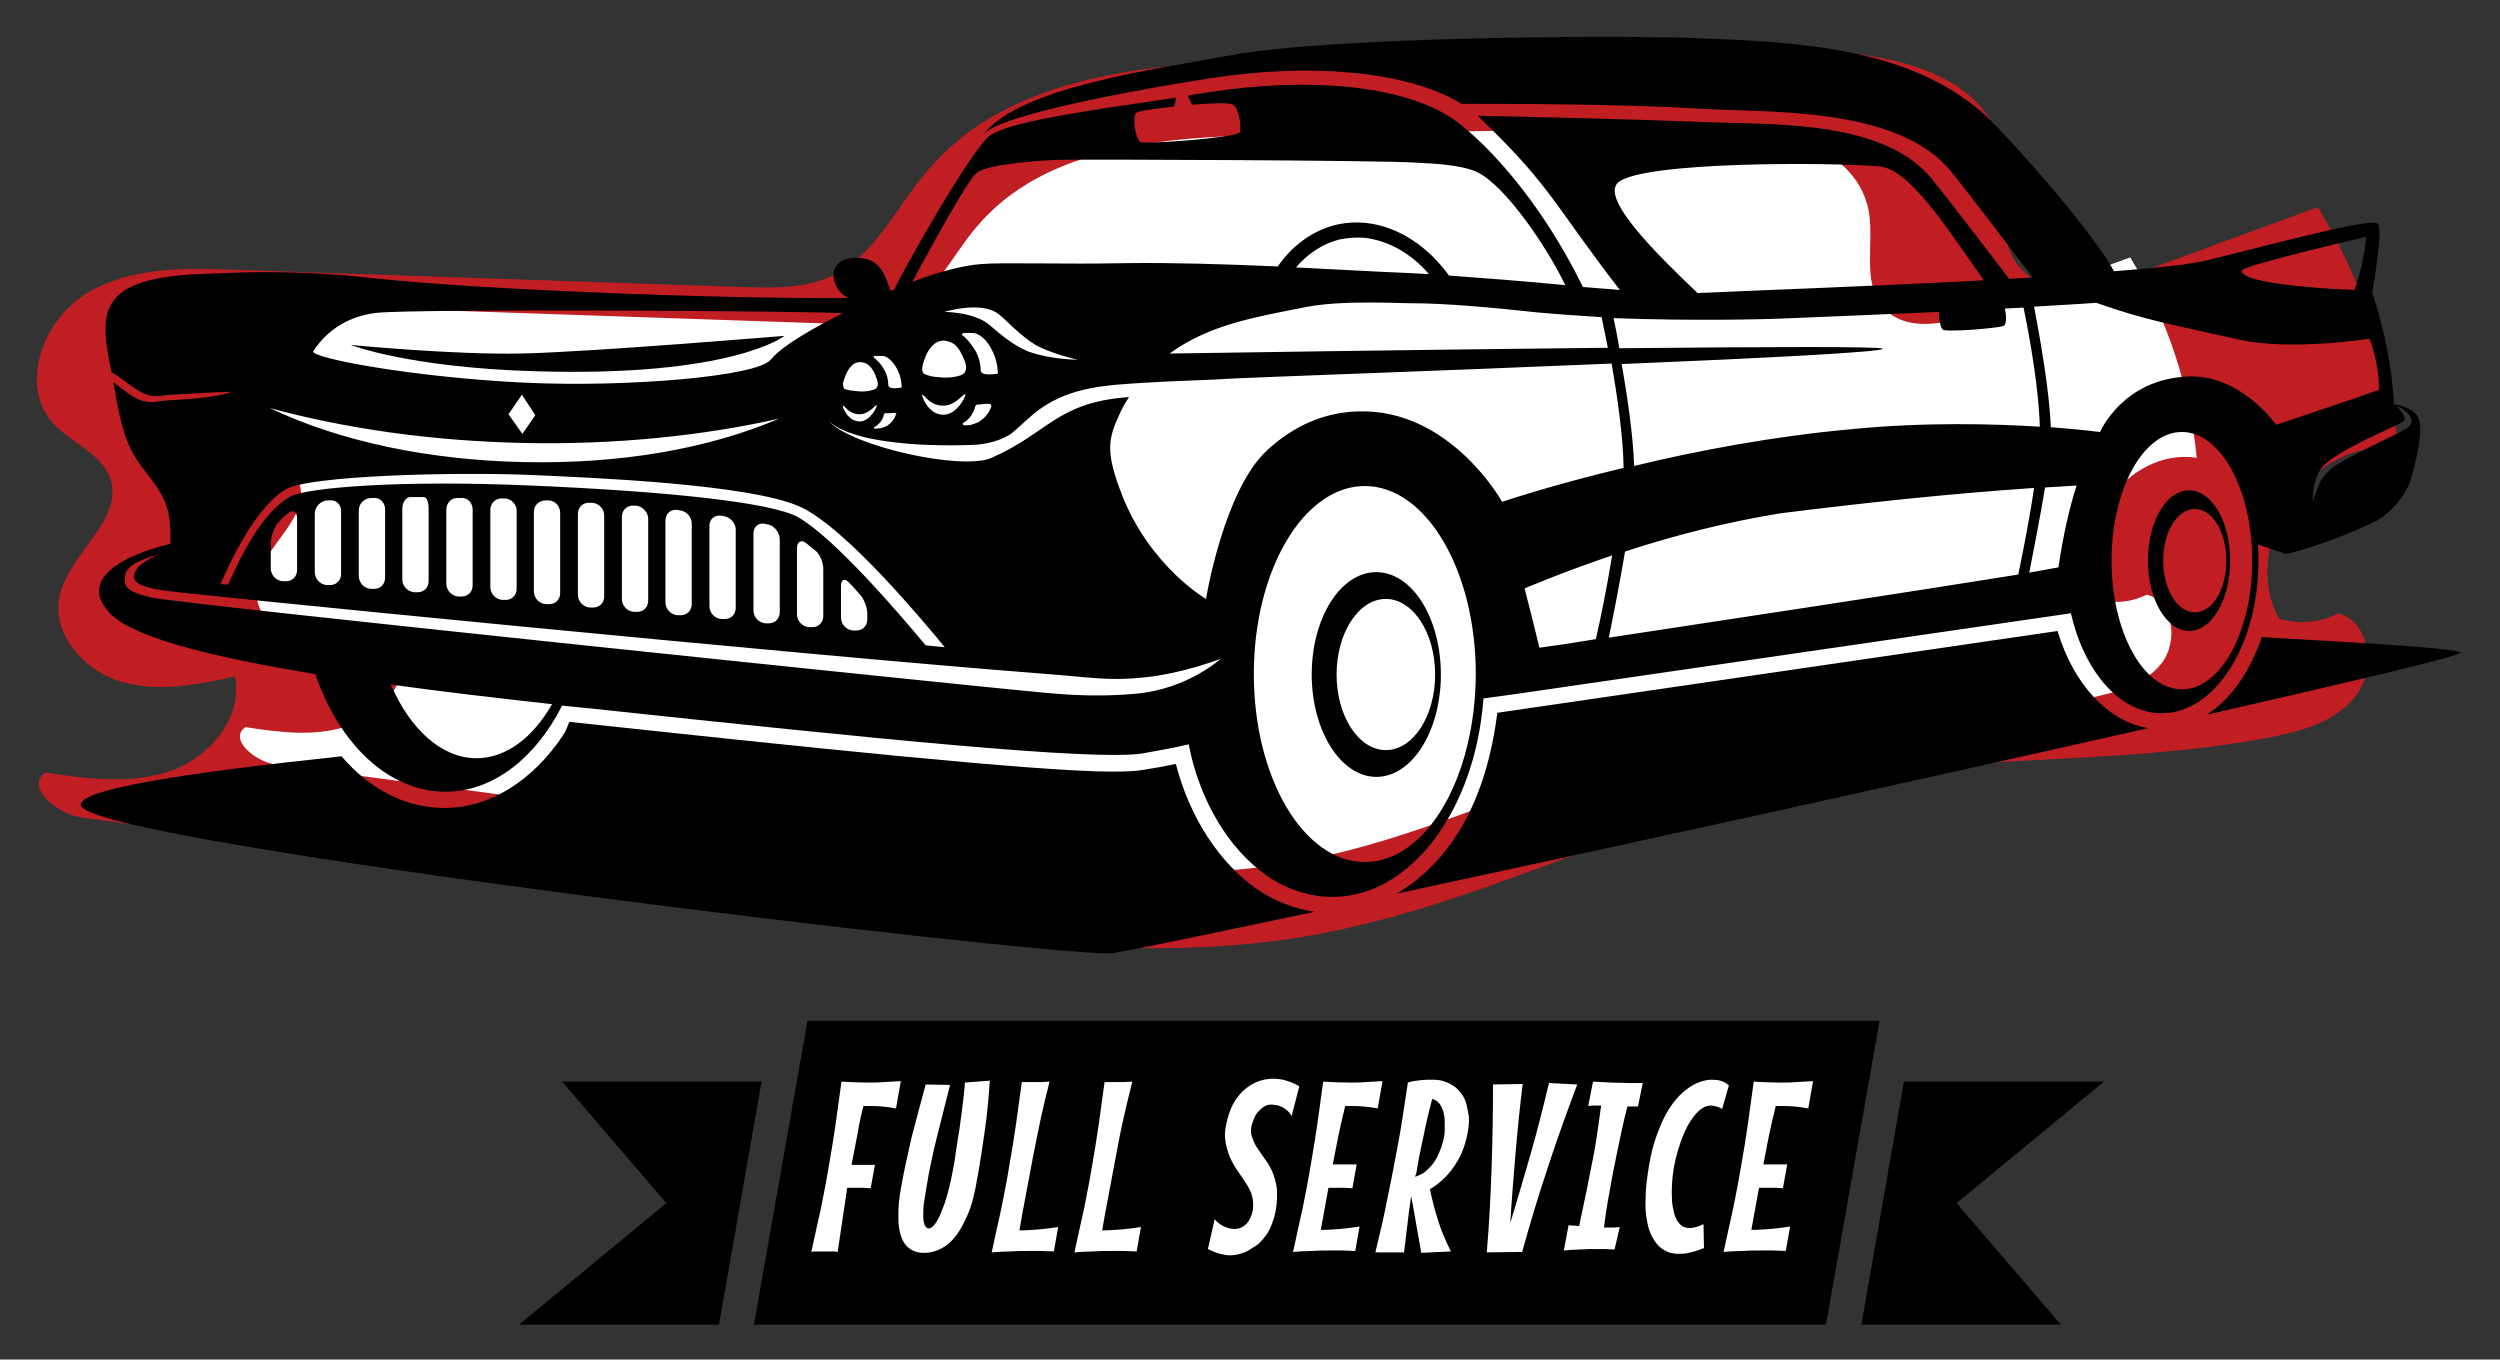 <?xml version="1.0" encoding="utf-8"?>
<!-- Generator: Adobe Illustrator 19.2.0, SVG Export Plug-In . SVG Version: 6.00 Build 0)  -->
<svg version="1.1" id="Layer_1" xmlns="http://www.w3.org/2000/svg" xmlns:xlink="http://www.w3.org/1999/xlink" x="0px" y="0px"
	 viewBox="0 0 522.6 284.2" style="enable-background:new 0 0 522.6 284.2;" xml:space="preserve">
<rect x="0" y="0" width="522.6" height="284.2" fill="#333333" stroke="none"/>
<style type="text/css">
	.st0{fill:#C01E23;}
	.st1{fill:#FFFFFF;}
</style>
<path class="st0" d="M422.2,55.9c5.7,6.7,16.4,4.2,24.7,1.2c12.5-4.6,25.1-9.2,37.6-13.8c9.3,15.3,15.1,32.7,16.8,50.5
	c-17.8-2.8-33.6,19.8-24.9,35.5c4.1,1.3,8.6,0.9,12.4-1.1c6.7,1.9,7.9,11.7,3.7,17.2c-4.2,5.5-11.5,7.5-18.3,8.8
	c-32.3,6.1-65.7,3.2-97.9,9.8c-34.7,7.1-66.6,25.1-101.5,31.4c-32,5.8-64.9,1.5-97.1-2.9c-53.5-7.2-107.1-14.4-160.6-21.6
	c-5.2-0.7-11.9-6.4-7.6-9.4c8.7,1.3,17.7,2.5,26-0.3s15.4-11.3,13.6-19.8c-7.8,1.7-16,3.4-23.7,1.1c-7.7-2.2-14.5-9.8-13-17.6
	c1.8-9.2,13.7-16.2,10.6-25c-1.9-5.2-8.1-7.3-11.9-11.4C4,80.6,8.9,67,18,61.4s20.5-5.4,31.1-5c35.3,1.2,70.7,2.4,106,3.6
	c6.5,0.2,13.3,0.4,19.2-2.5c8.7-4.3,13-14.1,19.3-21.5c17.2-20.8,47.8-22.9,74.7-23.4c35.2-0.7,70.4-1.3,105.5-2
	c17.9-0.3,41.1,3.3,44.7,20.8C420.2,39.7,416.7,49.5,422.2,55.9z"/>
<path class="st1" d="M393.6,64.2c4.8,5.5,13.6,3.5,20.5,1c10.4-3.8,20.8-7.6,31.2-11.4c7.7,12.7,12.5,27.1,13.9,41.9
	c-14.7-2.3-27.9,16.4-20.7,29.5c3.4,1.1,7.1,0.7,10.3-0.9c5.5,1.5,6.6,9.7,3.1,14.3c-3.5,4.5-9.5,6.2-15.2,7.3
	c-26.8,5-54.5,2.6-81.2,8.1c-28.8,5.9-55.3,20.9-84.2,26.1c-26.5,4.8-53.8,1.2-80.5-2.4c-44.4-6-88.8-11.9-133.2-17.9
	c-4.3-0.6-9.9-5.3-6.3-7.8c7.2,1.1,14.7,2.1,21.6-0.3c6.9-2.4,12.8-9.3,11.3-16.5c-6.5,1.4-13.3,2.8-19.7,0.9s-12-8.1-10.8-14.6
	c1.5-7.6,11.4-13.4,8.8-20.7c-1.5-4.3-6.8-6-9.8-9.4c-5.9-6.6-1.9-17.9,5.7-22.6c7.5-4.6,17-4.5,25.8-4.2c29.3,1,58.6,2,87.9,3
	c5.4,0.2,11.1,0.3,15.9-2.1c7.2-3.6,10.8-11.7,16-17.9c14.3-17.2,39.6-19,62-19.4c29.2-0.5,58.4-1.1,87.5-1.6
	c14.9-0.3,34.1,2.7,37.1,17.3C391.9,50.7,389.1,58.9,393.6,64.2z"/>
<g>
	<g>
		<g>
			<path d="M34.8,81.4c1.1,0,2.2,0,3.3,0.2c2,0.4,4.4,0.4,6.3-0.5c3-1.4,5.8-4.8,4.5-8.2c-1.9-5.1-9.5-7.2-14.2-8.3
				c-2.4-0.6-6.1-1.7-8,0.4c-1,1.1-2,2.9-2.4,4.3c-0.7,2.5-0.5,7,1.7,8.7c1.6,1.3,3.6,2.8,5.7,3.3C32.6,81.5,33.7,81.4,34.8,81.4z"
				/>
		</g>
		<g>
			<path d="M504.8,86.3c-1.2-1-2.9-1.6-4.4-1.8c-0.4-11.5-4.5-23.3-4.5-23.3s2.3-13.3,1.2-14.4c-1.4-1.4-21.3,4.1-35.7,7.6
				c-3.5,0.9-10.6,1.6-19.5,2.3c-4.5-8.5-23.1-29.4-27.9-33.5C398.5,10,376,8.8,355.5,8c-21.1-0.8-78.7-0.1-97.9,3.5
				c-15,2.8-44.5,6.6-52,16.6l0,0c0.4-0.4,0.8-0.7,1.1-0.9c6.3-4.1,34.8-9.1,46.7-10.9c20.2-3.1,40.7-1.6,52.1,5.4
				c7.4,0,34.1,0,49.4,1c14.7,0.9,41.8-0.6,53,13.2c3.1,3.8,13.6,17.6,17,22.1c-1.6,0.1-3.3,0.2-4.9,0.3c-3.7-4.9-11.6-15.2-16-20.7
				c-10.1-12.7-33.5-11.5-48.2-12.1c-14.6-0.6-37.1-1.1-46.9-1.3c0.2,0.2,0.4,0.3,0.5,0.5c15,14.4,15.3,17.9,29.2,35.9
				c-2.5-0.2-5.1-0.4-7.7-0.6c-9.3-19-20.9-30.6-26.7-34.8c-10.9-7.8-31.9-9-51.6-5.9c-1.4,0.2-2.9,0.4-4.3,0.7l0.9,1.9
				c0,0,7.6-0.7,8.6,0c1.3,0.9,1.8,5.2,1.3,5.8c-0.9,1.1-19.6,2.5-20.7,2c-1-0.6-1.8-5.2-0.9-6.1c0.7-0.6,7.9-1.3,7.9-1.3l0.5-1.9
				c-16,2.4-33.8,4.7-38.8,7.8c-3.8,2.4-19.8,30.9-20.1,32.3c-0.4,0.2-0.4,0.2-0.8,0.3c-0.6-1.7-1.3-3.3-1.6-3.9
				c-1.5-2.4-3.2-3-5.9-3c-2.9,0-5.3,1.9-4.2,5.1c0.6,1.8,1.6,2.6,2.8,3.3c-28.6,0.2-78.8-1.9-98.8-4.1c-10.5-1.2-21.3-1.6-32-1.1
				c-6.1,0.3-20.4,0-23.5,7l0,0c-0.3,0.5-0.5,1-0.6,1.6c-0.9,3.8,0.2,8.3,0.9,12.1c0.1,0.1,0.2,0.1,0.3,0.2c2.6,1.4,4.8,4,7.8,4.7
				c1.4,0.3,3.2-0.2,4.7-0.2C40,82.3,44,82,47.9,81.9c0.2,0,0.4,0,0.5,0c-2,0.8-5.7,1.4-13.5,1.8c-1.5,0.1-3.3,0.6-4.7,0.2
				c-2.5-0.6-4.4-2.5-6.5-4c1,5.7,1.9,12,5.3,16.8c1.8,2.6,4.1,5,5.4,8c1.2,2.8,1.3,5.9,1.2,9c0,0-21.2,4.5-13,14.1
				c4.5,5.3,21.2,9.5,43.3,13.1c5,14.6,15.3,24.6,27.2,24.6c10,0,18.9-7.1,24.4-18c2,0.2,4,0.4,6,0.6c59,6.3,105.2,11,115.3,9.4
				c3.4-0.6,6.7-1.2,9.7-1.9c0.1,0.4,0.2,0.9,0.3,1.5c2.2,9.9,7.6,20.1,16.1,26c3.8,2.7,8.9,4.4,13.6,4.4
				c16.4,0,29.9-18.2,31.6-41.5l7.3-1l115.5-16.8c2.8,12.2,10.2,20.9,19,20.9c11.1,0,20.2-14.2,20.2-31.8c0-1.2,0-2.3-0.1-3.5
				c2.8,1,5.9,2,5.9,2s7.7-1.6,18.4-6.7c3.2-1.5,6.2-5.1,7.5-8.4C504.8,97.1,507.4,88.5,504.8,86.3z M25.1,70.5
				c0.3-0.9,0.7-1.9,1.4-2.5c0.4-0.3,0.9-0.5,1.4-0.5s1.1,0.2,1.5,0.5c0.7,0.6,1.2,1.5,1.5,2.3s0.5,1.9-0.6,2.2
				c-0.8,0.2-1.8,0.4-2.6,0.3c-0.6-0.1-1.3-0.1-1.9-0.3c-0.4-0.1-0.7-0.1-0.8-0.5v-0.1C24.8,71.4,24.9,70.9,25.1,70.5z M27.9,78.1
				c-2.2,0-3.2-2.7-3-2.9c0.2-0.2,1,1.5,3,1.5c1.8,0,3-1.9,3.1-1.6S29.8,78.1,27.9,78.1z M34.7,77.3c-0.3,0.7-0.9,1.3-1.5,1.7
				c-0.4,0.3-0.9,0.4-1.4,0.5c-0.2,0-0.5,0-0.7,0.1c-0.1,0-0.4,0.1-0.5-0.1s0.2-0.3,0.3-0.4c0.2-0.1,0.4-0.3,0.6-0.5
				c0.3-0.3,0.5-0.6,0.7-1c0.1-0.2,0.2-0.3,0.2-0.5s0.1-0.4,0.3-0.4c0.2-0.1,0.5,0,0.7,0c0.3,0,0.6-0.1,0.9-0.1c0.2,0,0.5,0,0.5,0.2
				C34.9,76.9,34.8,77.1,34.7,77.3z M33.3,71.7c0-0.5-0.1-1-0.2-1.4c-0.2-0.9-0.7-1.6-1.2-2.3c-0.2-0.2-0.4-0.4-0.6-0.7
				c-0.2-0.2-0.3-0.3-0.5-0.4c-0.1-0.1-0.3-0.2-0.3-0.3c0-0.1,0-0.1,0-0.1c0.1-0.1,0.2-0.1,0.4-0.1c0.3,0,0.5,0,0.8,0s0.7,0,1,0.1
				c0.9,0.3,1.9,1.4,2.5,2.8s0.6,2.9,0.6,2.9S33.3,72.6,33.3,71.7z M36.9,73.9c0.2-0.7,0.6-1.4,1.1-1.9c0.3-0.2,0.7-0.4,1.1-0.4
				c0.4,0,0.9,0.2,1.2,0.4c0.6,0.4,0.9,1.2,1.2,1.8c0.3,0.7,0.4,1.5-0.5,1.7c-0.7,0.2-1.4,0.3-2.1,0.2c-0.5,0-1-0.1-1.5-0.2
				c-0.3-0.1-0.5-0.1-0.6-0.4V75C36.7,74.7,36.8,74.3,36.9,73.9z M39.1,79.9c-1.7,0-2.5-2.1-2.3-2.2s0.8,1.2,2.3,1.2
				c1.4,0,2.3-1.5,2.4-1.3C41.6,77.8,40.6,79.9,39.1,79.9z M44.4,79.1c-0.2,0.5-0.6,1-1.1,1.3c-0.3,0.2-0.7,0.3-1,0.4
				c-0.2,0-0.3,0-0.5,0c-0.1,0-0.3,0-0.4-0.1c-0.1-0.2,0.2-0.2,0.3-0.3c0.1-0.1,0.3-0.2,0.4-0.4c0.2-0.2,0.4-0.5,0.5-0.8
				c0.1-0.1,0.1-0.3,0.1-0.4s0.1-0.3,0.2-0.3c0.2-0.1,0.3,0,0.5,0s0.4,0,0.7,0c0.1,0,0.4,0,0.4,0.1C44.6,78.8,44.5,79,44.4,79.1z
				 M43.4,74.8c0-0.4-0.1-0.7-0.2-1.1c-0.2-0.7-0.5-1.2-0.9-1.8c-0.1-0.2-0.3-0.3-0.4-0.5c-0.1-0.1-0.2-0.2-0.3-0.3
				c-0.1-0.1-0.2-0.1-0.3-0.3v-0.1c0.1-0.1,0.2-0.1,0.3-0.1c0.2,0,0.4,0,0.6,0c0.2,0,0.5,0,0.7,0.1c0.7,0.2,1.4,1.1,1.9,2.2
				s0.5,2.2,0.5,2.2S43.4,75.5,43.4,74.8z M468.7,56.5c0.5-1.1,25.9-7,25.9-7c-0.3,4-1.1,7.2-2.4,11.1
				C482.7,60.3,467.8,58.9,468.7,56.5z M338.2,38.2c4.8-4.5,44.8-4.3,54.8-3.4c6.6,0.6,15.6,15.3,21.7,23.8
				c-24.4,1.3-50.4,2.2-58.3,2.6c-0.5,0-1,0-1.5,0.1C346.5,53.3,334.6,41.6,338.2,38.2z M374.8,66.5c10.4-0.4,20.7-0.9,30.5-1.3
				c0,1.3,0.3,3.2,0.8,3.7c0.6,0.6,11.9-0.3,12.8-0.8c0.6-0.4,0.5-2.3,0.2-3.6c1.3-0.1,2.6-0.1,3.9-0.2c1.3,6.2,3.2,17,3.4,24.9
				c-9.6-0.6-23.8-1-39.2,0.5c-16.7,1.5-32.8,4.6-45.6,7.7c-0.2-6.3-1.4-14.4-2.6-21.3c29-1.2,54.6-2.5,54.6-3.2
				c0-0.5-25.3-0.4-55.1-0.1c-0.4-2.4-0.8-4.5-1.2-6.3C353.2,67.1,368.7,66.8,374.8,66.5z M334.8,66.3c0.4,1.8,0.8,4,1.3,6.4
				c-39.3,0.4-85.2,1.1-91.5,1.2c0,0,0,0-0.1,0c3-2.2,6.4-3.9,9.9-5.2c5.7-2.1,12.5-3.3,18.5-4.5c7.7-1.5,18.7-0.8,22.8-0.8
				c6,0,15.5,0.8,25.6,1.9C325.7,65.7,330.2,66,334.8,66.3z M298.7,57.3c-1.3-0.1-2.6-0.1-3.7-0.2c-7.5-0.3-15.8-0.8-24.1-1.2
				c2.6-3,5.8-5.1,9.4-5.9c1.6-0.3,3.2-0.4,4.9-0.3C290.3,50.3,295,53,298.7,57.3L298.7,57.3z M204.2,36.1c2.5-1.9,14-2.6,17.3-2.7
				c8.3-0.1,67,0.1,74.5,0.6c3.6,0.2,9.2,0.4,12.6,1.9c5.9,2.6,14.9,15.9,18.6,23.7c-8.4-0.8-17.3-1.5-24.3-2
				c-4.5-6.2-10.7-10.3-17.4-11c-1.9-0.2-3.9-0.1-5.8,0.3c-5,1.1-9.4,4.2-12.6,8.8C256,55.2,245,54.9,235.9,55
				c-14,0.3-25.9-0.2-30.8,0.2c-3.8,0.3-8.5,1.5-14.4,3.7C195.2,50.6,202.3,37.6,204.2,36.1z M197.2,84.8c2.6,0,4.4-2.8,4.6-2.4
				c0.2,0.3-1.7,4.3-4.6,4.3c-3.2,0-4.6-4-4.4-4.2C193.1,82.3,194.2,84.8,197.2,84.8z M193.1,75.6c0.4-1.3,1-2.7,2.1-3.6
				c0.5-0.5,1.3-0.8,2-0.8s1.6,0.3,2.2,0.7c1.1,0.8,1.7,2.2,2.2,3.4c0.5,1.2,0.7,2.7-0.9,3.2c-1.2,0.4-2.6,0.5-3.9,0.4
				c-0.9-0.1-1.8-0.1-2.7-0.4c-0.5-0.2-1-0.2-1.2-0.7c0-0.1,0-0.1-0.1-0.2C192.7,76.9,192.9,76.2,193.1,75.6z M201.7,88.2
				c0.3-0.2,0.5-0.4,0.8-0.7c0.4-0.4,0.7-0.9,1-1.5c0.1-0.2,0.2-0.5,0.3-0.8c0-0.3,0.2-0.5,0.4-0.6c0.3-0.1,0.7,0,1-0.1
				c0.4,0,0.8-0.1,1.2-0.1c0.2,0,0.7,0,0.8,0.3s-0.1,0.6-0.2,0.8c-0.4,1-1.2,1.9-2.1,2.5c-0.6,0.4-1.2,0.6-1.9,0.8
				c-0.3,0.1-0.7,0.1-1,0.1c-0.2,0-0.6,0.1-0.7-0.2C201.1,88.4,201.5,88.3,201.7,88.2z M205,77.4c0-0.7-0.1-1.4-0.3-2.1
				c-0.3-1.2-0.9-2.3-1.7-3.3c-0.2-0.3-0.5-0.6-0.8-1c-0.2-0.2-0.4-0.4-0.6-0.6c-0.2-0.1-0.5-0.3-0.5-0.5c0-0.1,0-0.1,0.1-0.2
				s0.4-0.1,0.5-0.1c0.4,0,0.8,0,1.1,0c0.5,0,1,0,1.4,0.2c1.3,0.5,2.6,2,3.5,4.1c0.9,2,0.9,4.2,0.9,4.2S205,78.8,205,77.4z
				 M206.8,67.9c-3.2-2.7-9.4-2.7-9.4-2.7s7.8-2.4,11.4,0.5c1.2,0.9,4.4,4.4,7.5,6.3c3.2,1.9,9,3.2,9,3.2s-5.5,0-10.3-1.7
				C211.9,72.2,209.6,70.3,206.8,67.9z M182.6,74.5c0.1-0.1,0.3-0.1,0.4-0.1c0.3,0,0.6,0,0.9,0c0.4,0,0.8,0,1.1,0.1
				c1,0.4,2.1,1.6,2.8,3.2s0.7,3.3,0.7,3.3s-2.8,0.6-2.8-0.5c0-0.5-0.1-1.1-0.2-1.6c-0.3-1-0.7-1.8-1.3-2.6
				c-0.2-0.3-0.4-0.5-0.6-0.7c-0.2-0.2-0.3-0.3-0.5-0.5c-0.1-0.1-0.4-0.2-0.4-0.4C182.6,74.5,182.6,74.5,182.6,74.5z M187.2,86.9
				c-0.3,0.8-0.9,1.5-1.6,2c-0.5,0.3-1,0.5-1.5,0.6c-0.3,0-0.5,0-0.8,0.1c-0.2,0-0.5,0.1-0.6-0.1s0.2-0.3,0.4-0.4
				c0.2-0.2,0.4-0.3,0.6-0.5c0.3-0.3,0.6-0.7,0.8-1.1c0.1-0.2,0.2-0.4,0.2-0.6s0.1-0.4,0.3-0.5s0.5,0,0.8,0s0.7-0.1,1-0.1
				c0.2,0,0.5,0,0.6,0.2C187.4,86.5,187.2,86.7,187.2,86.9z M176.5,79.2c0.3-1,0.8-2.1,1.7-2.9c0.4-0.4,1-0.6,1.6-0.6
				s1.3,0.2,1.7,0.6c0.8,0.6,1.4,1.7,1.7,2.7c0.4,1,0.6,2.2-0.7,2.5c-1,0.3-2,0.4-3.1,0.3c-0.7-0.1-1.5-0.1-2.2-0.3
				c-0.4-0.1-0.8-0.1-0.9-0.6c0-0.1,0-0.1,0-0.2C176.1,80.3,176.3,79.7,176.5,79.2z M176.2,84.8c0.3-0.2,1.1,1.8,3.5,1.8
				c2,0,3.5-2.2,3.6-1.9c0.1,0.3-1.4,3.4-3.6,3.4C177.2,88.1,176,84.9,176.2,84.8z M65.5,73.4c3.1-4.8,7.9-7.4,13.2-8
				c8-0.9,93.6-0.4,97.5,0.1c-0.9,0.4-12.1,5.9-15.1,9.7c-2.8,3.5-30,5.8-51.3,4.8C86.5,78.9,64.6,74.8,65.5,73.4z M111.9,86.8
				l-2.7,3.9l-2.9-4.1l2.8-4.1L111.9,86.8z M109.5,92.6c19.2,0.4,37.4-1.5,53.4-5.1c-15,6.4-33.3,9.5-53.3,9.1
				c-19.9-0.4-38.5-4.3-53.2-11.3C72.2,89.6,90.3,92.2,109.5,92.6z M59.7,102.3c4.9-2.9,35.3-3.7,51.5-3c11.2,0.5,45.7,1.8,56.2,6.7
				c9.6,4.5,25.9,24.2,30.1,29.3l-4-0.4c-5.5-6.6-19.1-22.5-26.7-26.8c-5.5-3.1-27.5-5.4-55.8-6.6c-27-1.2-46.9,0.4-50.3,2.3
				c-6.1,3.4-10.6,13-13,18.4l-1.6-0.1C48.1,117.4,53.4,106.1,59.7,102.3z M181.3,128.3v1.2c0,1.4-1.1,2.4-2.5,2.3h-0.5
				c-1.4-0.1-2.5-1.3-2.5-2.7v-6.6c0-1.4,0.8-1.7,1.7-0.7c0.7,0.7,1.4,1.5,2,2.2C180.6,125,181.3,127,181.3,128.3z M172.1,118.9v9.9
				c0,1.4-1.1,2.4-2.5,2.3h-0.5c-1.4-0.1-2.5-1.3-2.5-2.7v-13.8c0-1.4,0.9-1.9,2-1c0.5,0.4,1,0.8,1.6,1.3
				C171.3,115.6,172.1,117.5,172.1,118.9z M163,112.7V128c0,1.4-1.1,2.4-2.5,2.3H160c-1.4-0.1-2.5-1.3-2.5-2.7v-16.1
				c0-1.4,1.1-2.3,2.4-2c0.2,0.1,0.4,0.1,0.6,0.1C161.9,109.9,163,111.4,163,112.7z M153.8,110.7v16.4c0,1.4-1.1,2.4-2.5,2.3h-0.5
				c-1.4-0.1-2.5-1.3-2.5-2.7v-16.8c0-1.4,1.1-2.3,2.5-2.1c0.2,0,0.3,0.1,0.5,0.1C152.7,108.1,153.8,109.4,153.8,110.7z
				 M144.6,109.4v16.9c0,1.4-1.1,2.4-2.5,2.3h-0.5c-1.4-0.1-2.5-1.3-2.5-2.7v-17.1c0-1.4,1.1-2.4,2.5-2.2c0.2,0,0.3,0,0.5,0.1
				C143.5,106.8,144.6,108.1,144.6,109.4z M135.5,108.5v17.1c0,1.4-1.1,2.4-2.5,2.3h-0.5c-1.4-0.1-2.5-1.3-2.5-2.7V108
				c0-1.4,1.1-2.4,2.5-2.3c0.2,0,0.3,0,0.5,0C134.4,105.9,135.5,107.1,135.5,108.5z M126.3,107.7v17c0,1.4-1.1,2.4-2.5,2.3h-0.5
				c-1.4-0.1-2.5-1.3-2.5-2.7v-16.9c0-1.4,1.1-2.4,2.5-2.3c0.2,0,0.3,0,0.5,0C125.2,105.2,126.3,106.4,126.3,107.7z M117.1,107.2
				V124c0,1.4-1.1,2.4-2.5,2.3h-0.5c-1.4-0.1-2.5-1.3-2.5-2.7V107c0-1.4,1.1-2.4,2.5-2.4c0.2,0,0.3,0,0.5,0
				C116,104.6,117.1,105.8,117.1,107.2z M108,106.7v16.4c0,1.4-1.1,2.4-2.5,2.3H105c-1.4-0.1-2.5-1.3-2.5-2.7v-16.1
				c0-1.4,1.1-2.5,2.5-2.4c0.2,0,0.3,0,0.5,0C106.8,104.2,108,105.4,108,106.7z M98.8,106.5v15.9c0,1.4-1.1,2.4-2.5,2.3h-0.5
				c-1.4-0.1-2.5-1.3-2.5-2.7v-15.5c0-1.4,1.1-2.5,2.5-2.4c0.2,0,0.3,0,0.5,0C97.7,103.9,98.8,105.1,98.8,106.5z M89.6,106.3v15.2
				c0,1.4-1.1,2.4-2.5,2.3h-0.5c-1.4-0.1-2.5-1.3-2.5-2.7v-14.7c0-1.4,0.8-2.5,1.7-2.5c0.6,0,1.1,0,1.7,0c0.3,0,0.7,0,1,0
				C89.2,103.8,89.6,104.9,89.6,106.3z M80.5,106.4v14.4c0,1.4-1.1,2.4-2.5,2.3h-0.5c-1.4-0.1-2.5-1.3-2.5-2.7v-13.7
				c0-1.4,1.1-2.5,2.5-2.6c0.2,0,0.3,0,0.5,0C79.3,103.9,80.5,105,80.5,106.4z M71.3,106.8V120c0,1.4-1.1,2.4-2.5,2.3h-0.5
				c-1.4-0.1-2.5-1.3-2.5-2.7v-12.2c0-1.4,1.1-2.6,2.5-2.8c0.2,0,0.3,0,0.5,0C70.2,104.4,71.3,105.4,71.3,106.8z M62.1,108.3v10.9
				c0,1.4-1.1,2.4-2.5,2.3h-0.5c-1.4-0.1-2.5-1.3-2.5-2.7v-5.2c0-1.4,0.7-3.4,1.6-4.4c0.6-0.7,1.2-1.3,1.9-1.8
				C61.2,106.4,62.1,106.9,62.1,108.3z M35.4,113.7c-0.1,1.2-0.2,2.4-0.3,3.6L35.4,113.7z M99.6,158.5c-7.3,0-13.9-6.1-17.9-15.4
				c10.7,1.5,22.1,2.8,33.7,4.1C111.4,154.2,105.8,158.5,99.6,158.5z M237.6,145c-10,0.9-17.1,0-23.5-0.6
				c-7.9-0.7-176.3-18.1-182.5-19.5c-5.5-1.3-5.8-2.5-5.4-4.8c0.4-2.7,7.1-4.2,7.1-4.2s-5.4,1.9-5.3,4.7c0.1,1.6,2.5,2.2,6,2.8
				c3.8,0.7,134.3,13.6,183.7,17.4c10.5,0.8,14.1,1.6,21.5,0.8c8.1-0.8,16-3.9,16-3.9S248.3,144,237.6,145z M285.3,180.2
				c-12.8,0-23.2-17.6-23.2-39.3s10.4-39.3,23.2-39.3c12.8,0,23.2,17.6,23.2,39.3C308.4,162.7,298.1,180.2,285.3,180.2z M314,104.9
				c0,0-10.8-19.5-30.1-18.9c-7.1,0.2-13.5,3-19.1,8.2c-9,8.4-12.7,31-12.7,31s-11.6-6.7-17.5-21.6c-3.6-9.2-3-11.9-0.4-17.4
				c0.5-1.1,1.1-2.1,1.8-3.2c-15.1,1.1-16.7,7.4-28.7,12.7c-6,2.7-28.6-2.2-33.9-7.5c0,0,0,0-0.1-0.1c6.7,5.8,27.5,5,30.2,4.9
				c2.5-0.1,6.1-0.9,8.2-2.6c1.9-1.6,3.6-3.4,5.7-4.9c6.6-4.7,14.1-5,22-5.5c6.3-0.4,12.6-0.5,18.9-0.9c3.5-0.2,43.1-1.6,78.6-3.1
				c1.2,7,2.4,15.3,2.5,21.8C324,101.5,314,104.9,314,104.9z M321.8,135.4c-0.8-3.3-1.9-7.8-3.1-12.4c0.2-0.1,0.5-0.2,0.7-0.3
				c5.8-2.4,11.7-4.6,17.6-6.6c-1.1,6.8-2.4,13.1-3.4,17.5C328.9,134.4,324.8,135,321.8,135.4z M336.3,133.3c1-4.8,2.3-11.5,3.4-18
				c10.6-3.5,21.5-6.2,32.5-8c17.6-2.2,35.3-4.1,53-5.3c-1,6.9-2.4,13.7-3.3,18.1C400.9,123.5,360.7,129.6,336.3,133.3z
				 M430.3,118.6c-1.7,0.3-3.8,0.7-6.1,1.1c0.9-4.7,2.3-11.7,3.3-17.8c2.2-0.1,4.4-0.3,6.6-0.4C432.6,106.1,431.3,111.8,430.3,118.6
				z M456.1,144.1c-8.1,0-14.7-12-14.7-26.9s6.6-26.9,14.7-26.9s14.7,12,14.7,26.9S464.2,144.1,456.1,144.1z M475.8,88.8
				c0,0-7.3-10.5-18.3-10.1C443.7,79.2,439,90.3,439,90.3s-3.9-0.5-10.3-1c-0.3-7.8-2.3-18.9-3.5-25.2c4.6-0.3,9-0.5,13-0.8
				c10.2,3.6,15.2,4.4,29.9,7.7c10.7,2.4,27.2-0.2,27.2-0.2s2,4.6,2,10.7C496.7,81.8,475.8,88.8,475.8,88.8z M503,89.6
				c-2,1.3-13,6.1-15.7,8.4c-2.5,2.1-2.9,4.1-3.8,6.8c-0.2-2.2,0.5-5.2,1.8-7c2.8-3.5,15.1-8.5,17-9.6c1.3-0.8-1.3-3.3-1.3-3.3
				C502,85.2,506,87.6,503,89.6z"/>
			<path d="M164,70.2c0,0-40.6,3.4-55,3.7c-14.4,0.3-35.7-1.8-35.7-1.8s12,4.7,38.3,5.5C153.2,78.9,164,70.2,164,70.2z"/>
			<path d="M287.7,119.6c-7.5,0-13.5,9.6-13.5,21.4s6.1,21.4,13.5,21.4c7.5,0,13.5-9.6,13.5-21.4
				C301.2,129.2,295.2,119.6,287.7,119.6z M300,141c0,8.7-4.6,15.8-10.3,15.8c-5.7,0-10.3-7.1-10.3-15.8s4.6-15.8,10.3-15.8
				C295.3,125.2,300,132.2,300,141z"/>
			<path d="M457.6,102.5c-4.8,0-8.6,6.6-8.6,14.7s3.9,14.7,8.6,14.7c4.8,0,8.6-6.6,8.6-14.7S462.4,102.5,457.6,102.5z M465.4,117.2
				c0,6-2.9,10.8-6.6,10.8s-6.6-4.9-6.6-10.8c0-6,2.9-10.8,6.6-10.8S465.4,111.2,465.4,117.2z"/>
		</g>
	</g>
	<g>
		<g>
			<path d="M313,149l117.1-17.1c3.4,11.3,10.7,19,19,20.3c-47.3,10.7-110.9,24.7-157.1,34.6C303.5,179.9,310.7,167.2,313,149z"/>
		</g>
		<g>
			<path d="M71.4,158.1c5.9,6.9,13.4,10.8,21.5,10.8c9.4,0,18.4-5.6,24.8-15.2c0.7-1,1-2.1,1.3-2.8c47.5,5.1,97.5,10.4,113.5,10.4
				c2.9,0,5.1-0.1,6.7-0.4c2.6-0.4,4.7-0.8,6.6-1.2c2.9,11.2,9.1,20.7,17,26.2c3.5,2.4,7.8,4.1,12,4.7c-24.7,5.2-41.4,8.7-43,8.7
				c-16,0.2-208.3-22.6-214.7-30.6C14.4,165.2,39.2,161.5,71.4,158.1z"/>
		</g>
		<g>
			<path d="M472.8,133.2c23.9,1.3,42.5,2.5,41.5,3.3c-0.9,0.8-22.3,5.9-53,12.9C466.3,146.2,470.3,140.5,472.8,133.2z"/>
		</g>
	</g>
</g>
<g>
	<g>
		<g>
			<polygon points="157.6,276.9 381.7,276.9 392.9,213.4 168.8,213.4 			"/>
		</g>
		<g>
			<polygon points="159.2,226.1 117.5,226.1 139.3,251.5 108.5,276.9 150.3,276.9 			"/>
			<polygon points="389.1,276.9 430.8,276.9 409,251.5 439.8,226.1 398,226.1 			"/>
		</g>
	</g>
	<path class="st1" d="M182,248.4c-0.5,0-1-0.1-1.5-0.1s-1,0-1.6,0c-0.3,0-0.6,0-0.9,0c-0.3,0-0.6,0-0.9,0l-2,13.4
		c-0.4-0.1-0.8-0.1-1.2-0.1s-0.9,0-1.3,0c-0.4,0-0.8,0-1.1,0c-0.4,0-0.7,0-1,0s-0.6,0-0.9,0.1c0.7-3.1,1.3-6.1,2-9.1
		c0.6-3,1.2-6,1.7-9.1c0.5-2.9,1-5.8,1.4-8.7s0.8-5.8,1.2-8.7c1.9,0.1,3.7,0.2,5.5,0.2c1.1,0,2.2,0,3.3-0.1s2.3-0.1,3.6-0.2l-1,5.7
		c-1-0.2-2-0.3-2.9-0.4c-1-0.1-2-0.1-2.9-0.1h-1c-0.5,1.8-0.9,3.7-1.2,5.6c-0.4,1.9-0.7,3.8-1.1,5.7l-0.2,1c0.4,0,0.8,0,1.2,0
		s0.8,0,1.3,0c0.4,0,0.8,0,1.2,0s0.8,0,1.2,0L182,248.4z M206.9,225.9c-0.2,3.3-0.5,6.7-1,10.2c-0.5,3.4-1,7-1.7,10.7
		c-0.2,1.3-0.5,2.5-0.8,3.8c-0.3,1.2-0.7,2.4-1.2,3.5s-1,2.2-1.6,3.1c-0.6,1-1.3,1.8-2,2.5s-1.6,1.2-2.5,1.6s-1.9,0.6-3,0.6
		c-1,0-1.8-0.2-2.5-0.6s-1.2-0.9-1.6-1.5c-0.4-0.6-0.7-1.4-0.9-2.3s-0.3-1.8-0.3-2.9c0-1,0-2.1,0.1-3.2c0.1-1.1,0.3-2.2,0.5-3.4
		c0.6-3.4,1.4-6.9,2.2-10.4c0.9-3.5,1.9-7.1,2.9-10.9l5.1,0.1c-0.9,3.5-1.8,7.1-2.7,10.7c-0.9,3.6-1.7,7.3-2.3,11.1
		c-0.2,1.1-0.3,2.1-0.5,3.1c-0.1,1-0.1,1.8-0.1,2.6c0,0.7,0.1,1.3,0.3,1.8c0.2,0.4,0.5,0.7,0.8,0.7c0.4,0,0.9-0.3,1.4-1
		c0.5-0.7,1-1.6,1.4-2.8c0.5-1.1,0.9-2.4,1.3-3.9c0.4-1.5,0.7-2.9,1-4.5c0.3-1.4,0.5-2.9,0.7-4.4s0.5-2.9,0.7-4.4s0.4-3,0.6-4.6
		c0.2-1.6,0.4-3.2,0.5-4.9L206.9,225.9z M220.3,261.6c-0.9,0-1.8-0.1-2.7-0.1s-1.7,0-2.6,0c-1.3,0-2.5,0-3.8,0.1
		c-1.3,0-2.6,0.1-3.9,0.2c0.7-3.1,1.3-6.1,2-9.1c0.6-3,1.2-6,1.7-9.1c0.5-2.9,1-5.8,1.4-8.7s0.8-5.8,1.2-8.7c0.2,0,0.3,0,0.6,0
		c0.2,0,0.4,0,0.7,0s0.6,0,0.9,0c0.5,0,1.1,0,1.7,0c0.6,0,1.2-0.1,1.9-0.1c-0.6,2.4-1.2,4.8-1.8,7.5c-0.5,2.6-1.1,5.2-1.6,7.9
		s-1,5.3-1.5,8c-0.5,2.6-1,5.2-1.4,7.7c1.4,0,2.7-0.1,4-0.2s2.7-0.3,4.1-0.5L220.3,261.6z M237.6,261.6c-0.9,0-1.8-0.1-2.7-0.1
		s-1.7,0-2.6,0c-1.3,0-2.5,0-3.8,0.1c-1.3,0-2.6,0.1-3.9,0.2c0.7-3.1,1.3-6.1,2-9.1c0.6-3,1.2-6,1.7-9.1c0.5-2.9,1-5.8,1.4-8.7
		s0.8-5.8,1.2-8.7c0.2,0,0.3,0,0.6,0c0.2,0,0.4,0,0.7,0s0.6,0,0.9,0c0.5,0,1.1,0,1.7,0c0.6,0,1.2-0.1,1.9-0.1
		c-0.6,2.4-1.2,4.8-1.8,7.5c-0.6,2.6-1.1,5.2-1.6,7.9s-1,5.3-1.5,8c-0.5,2.6-1,5.2-1.4,7.7c1.4,0,2.7-0.1,4-0.2s2.7-0.3,4.1-0.5
		L237.6,261.6z M266.7,252.9c-0.2,1.3-0.6,2.4-1,3.4s-0.9,1.8-1.5,2.5s-1.1,1.3-1.8,1.7s-1.2,0.8-1.8,1.1c-0.6,0.3-1.2,0.4-1.7,0.6
		c-0.5,0.1-1,0.2-1.4,0.2c-0.2,0-0.5,0-0.8,0s-0.7-0.1-1.2-0.2s-0.9-0.2-1.4-0.4c-0.5-0.2-1-0.4-1.6-0.7l1.4-6.2
		c0.8,0.8,1.6,1.4,2.3,1.6c0.7,0.3,1.3,0.4,1.9,0.4c1,0,1.8-0.4,2.5-1.1c0.6-0.7,1.1-1.7,1.3-2.9c0.1-0.8,0.1-1.7-0.1-2.6
		c-0.2-1-0.7-2-1.5-3.2c-0.5-0.8-1.1-1.6-1.7-2.5s-1.1-1.8-1.5-2.7c-0.4-1-0.7-2-0.9-3.1c-0.2-1.1-0.2-2.3,0.1-3.6
		c0.3-1.6,0.8-3.1,1.4-4.3c0.7-1.2,1.4-2.2,2.3-3s1.9-1.4,2.9-1.8c1-0.4,2.1-0.6,3.2-0.6c0.9,0,1.9,0.1,2.8,0.4
		c0.9,0.3,1.8,0.6,2.7,1.2l-1.6,6.2c-0.3-0.5-0.7-1-1.1-1.3s-0.8-0.6-1.2-0.7c-0.4-0.2-0.8-0.3-1.1-0.3c-0.4-0.1-0.7-0.1-0.9-0.1
		c-0.5,0-0.9,0.1-1.4,0.4c-0.4,0.2-0.8,0.6-1.2,1c-0.4,0.4-0.7,0.9-0.9,1.4c-0.3,0.6-0.4,1.1-0.6,1.7c-0.2,0.9-0.1,1.8,0.2,2.5
		c0.3,0.8,0.6,1.5,1.1,2.2s1,1.5,1.6,2.3s1.1,1.7,1.5,2.6c0.4,1,0.7,2.1,0.9,3.3C267,249.7,267,251.2,266.7,252.9z M282.7,248.4
		c-0.5,0-1-0.1-1.5-0.1s-1,0-1.6,0c-0.3,0-0.6,0-0.9,0s-0.6,0-1,0l-1.6,8.8c1.4,0,2.7-0.1,4-0.2s2.7-0.3,4.1-0.5l-0.9,5.1
		c-0.9,0-1.8-0.1-2.7-0.1c-0.9,0-1.7,0-2.6,0c-1.3,0-2.5,0-3.8,0.1c-1.3,0-2.6,0.1-3.9,0.2c0.7-3.1,1.3-6.1,2-9.1
		c0.6-3,1.2-6,1.7-9.1c0.5-2.9,1-5.8,1.4-8.7s0.8-5.8,1.2-8.7c1.9,0.1,3.7,0.2,5.5,0.2c1.1,0,2.2,0,3.3-0.1c1.1-0.1,2.3-0.1,3.6-0.2
		l-1,5.7c-1-0.2-2-0.3-2.9-0.4c-1-0.1-2-0.1-2.9-0.1h-1c-0.5,2.1-1,4.1-1.4,6.1s-0.8,4.1-1.2,6.1c0.4,0,0.8,0,1.3,0
		c0.4,0,0.9,0,1.3,0s0.8,0,1.2,0c0.4,0,0.8,0,1.2,0L282.7,248.4z M306.8,236.8c-0.2,1.1-0.5,2.2-0.9,3.3s-0.9,2.2-1.6,3.2
		c-0.6,1-1.4,2-2.3,2.9s-1.9,1.7-3.1,2.4c0.5,2.3,1.1,4.6,1.8,6.8c0.7,2.2,1.6,4.2,2.6,6.2l-6.2,0.3L295,250c-0.3,2-0.6,4-0.8,6
		c-0.2,2-0.5,3.9-0.7,5.8h-6c0.9-3.7,1.8-7.4,2.5-11.2c0.8-3.7,1.5-7.5,2.2-11.2c0.4-2.2,0.8-4.4,1.1-6.5s0.7-4.4,1-6.6
		c0.9-0.3,1.8-0.4,2.7-0.5c0.9-0.1,1.7-0.1,2.3-0.1c0.4,0,1,0,1.6,0.1s1.2,0.3,1.9,0.6c0.6,0.3,1.3,0.7,1.8,1.2s1.1,1.2,1.5,2
		s0.6,1.8,0.8,3C307.2,233.7,307.1,235.1,306.8,236.8z M295.8,246c0.6-0.2,1.1-0.4,1.6-0.7s0.9-0.7,1.3-1.1c0.4-0.4,0.8-0.8,1.1-1.3
		c0.3-0.5,0.6-0.9,0.8-1.4c0.5-1.1,0.9-2.2,1.2-3.5c0,0,0-0.2,0.1-0.6c0.1-0.4,0.1-0.8,0.1-1.4c0-0.6,0-1.2,0-1.8
		c0-0.7-0.2-1.3-0.3-1.9c-0.2-0.6-0.5-1.2-0.8-1.6c-0.4-0.5-0.9-0.8-1.5-1c-0.7,2.6-1.3,5.1-1.8,7.7c-0.6,2.6-1.1,5.1-1.5,7.7
		L295.8,246z M329.7,226.7c-2.2,5.9-4.3,11.7-6.2,17.5c-1.9,5.8-3.7,11.6-5.3,17.5l-7.4,0.1c0.5-5.9,0.8-11.8,1-17.6
		s0.3-11.7,0.3-17.5l6.2-0.1c-0.6,4.9-1.1,9.8-1.5,14.6s-0.8,9.6-1.1,14.5c1.5-4.9,2.9-9.8,4.3-14.6c1.4-4.9,2.6-9.7,3.8-14.7
		L329.7,226.7z M337.5,261.2c-0.7,0-1.3-0.1-2-0.1s-1.3,0-2,0c-1.1,0-2.2,0-3.3,0.1c-1.1,0-2.2,0.1-3.3,0.2l1-5.3
		c0.4,0.1,0.7,0.1,1.1,0.1s0.7,0.1,1.1,0.1c0.5-2.5,1.1-5.1,1.6-7.6s1-5,1.5-7.6c0.3-1.7,0.6-3.4,0.8-5c0.2-1.6,0.5-3.3,0.7-5
		c-0.4,0-0.9,0-1.3,0s-0.9,0-1.4,0.1l1-5.1c1.2,0.1,2.5,0.1,3.8,0.2c1.3,0,2.5,0.1,3.8,0.1c0.5,0,0.9,0,1.4,0s0.9,0,1.4,0l-1,4.9
		c-0.4,0-0.7,0-1.1,0s-0.7,0-1.1,0c-0.8,3-1.4,5.9-2,8.8c-0.6,2.9-1.2,5.8-1.7,8.8c-0.5,2.6-0.9,5.1-1.2,7.7c0.5,0,1.1,0,1.6,0
		s1.1,0,1.7-0.1L337.5,261.2z M356.2,260.9c-0.7,0.3-1.4,0.5-2,0.7c-0.7,0.2-1.2,0.3-1.7,0.4c-0.6,0.1-1.2,0.1-1.7,0.1
		c-0.6,0-1.2-0.1-1.9-0.3c-0.6-0.2-1.3-0.6-1.9-1.1s-1.1-1.2-1.6-2.1s-0.9-2-1.1-3.4c-0.3-1.4-0.4-3-0.3-4.9c0-1.9,0.3-4.1,0.7-6.6
		c0.4-2.5,1-4.7,1.7-6.6c0.7-1.9,1.4-3.5,2.2-4.8c0.8-1.3,1.6-2.4,2.5-3.3c0.9-0.9,1.7-1.5,2.5-2s1.6-0.8,2.3-1
		c0.7-0.2,1.4-0.3,1.9-0.3s0.9,0.1,1.4,0.1c0.4,0.1,0.8,0.2,1.2,0.4c0.4,0.2,0.7,0.4,1,0.7l-1.4,4.9c-0.4-0.2-0.8-0.4-1.2-0.5
		c-0.4-0.1-0.8-0.2-1.1-0.2c-0.7,0-1.3,0.2-1.9,0.6c-0.6,0.4-1.1,0.9-1.6,1.5s-0.9,1.3-1.4,2.1c-0.4,0.8-0.8,1.6-1.1,2.4
		c-0.7,1.9-1.4,4-1.8,6.4s-0.5,4.5-0.4,6.4c0,0.8,0.1,1.6,0.3,2.3c0.1,0.8,0.3,1.4,0.6,2c0.3,0.6,0.7,1.1,1.1,1.4
		c0.5,0.4,1.1,0.5,1.8,0.5c0.8,0,1.7-0.3,2.8-0.8L356.2,260.9z M372.7,248.4c-0.5,0-1-0.1-1.5-0.1s-1,0-1.6,0c-0.3,0-0.6,0-0.9,0
		s-0.6,0-1,0l-1.6,8.8c1.4,0,2.7-0.1,4-0.2s2.7-0.3,4.1-0.5l-0.9,5.1c-0.9,0-1.8-0.1-2.7-0.1c-0.9,0-1.7,0-2.6,0
		c-1.3,0-2.5,0-3.8,0.1c-1.3,0-2.6,0.1-3.9,0.2c0.7-3.1,1.3-6.1,2-9.1c0.6-3,1.2-6,1.7-9.1c0.5-2.9,1-5.8,1.4-8.7s0.8-5.8,1.2-8.7
		c1.9,0.1,3.7,0.2,5.5,0.2c1.1,0,2.2,0,3.3-0.1c1.1-0.1,2.3-0.1,3.6-0.2l-1,5.7c-1-0.2-2-0.3-2.9-0.4c-1-0.1-2-0.1-2.9-0.1h-1
		c-0.5,2.1-1,4.1-1.4,6.1s-0.8,4.1-1.2,6.1c0.4,0,0.8,0,1.3,0c0.4,0,0.9,0,1.3,0s0.8,0,1.2,0c0.4,0,0.8,0,1.2,0L372.7,248.4z"/>
</g>
</svg>
